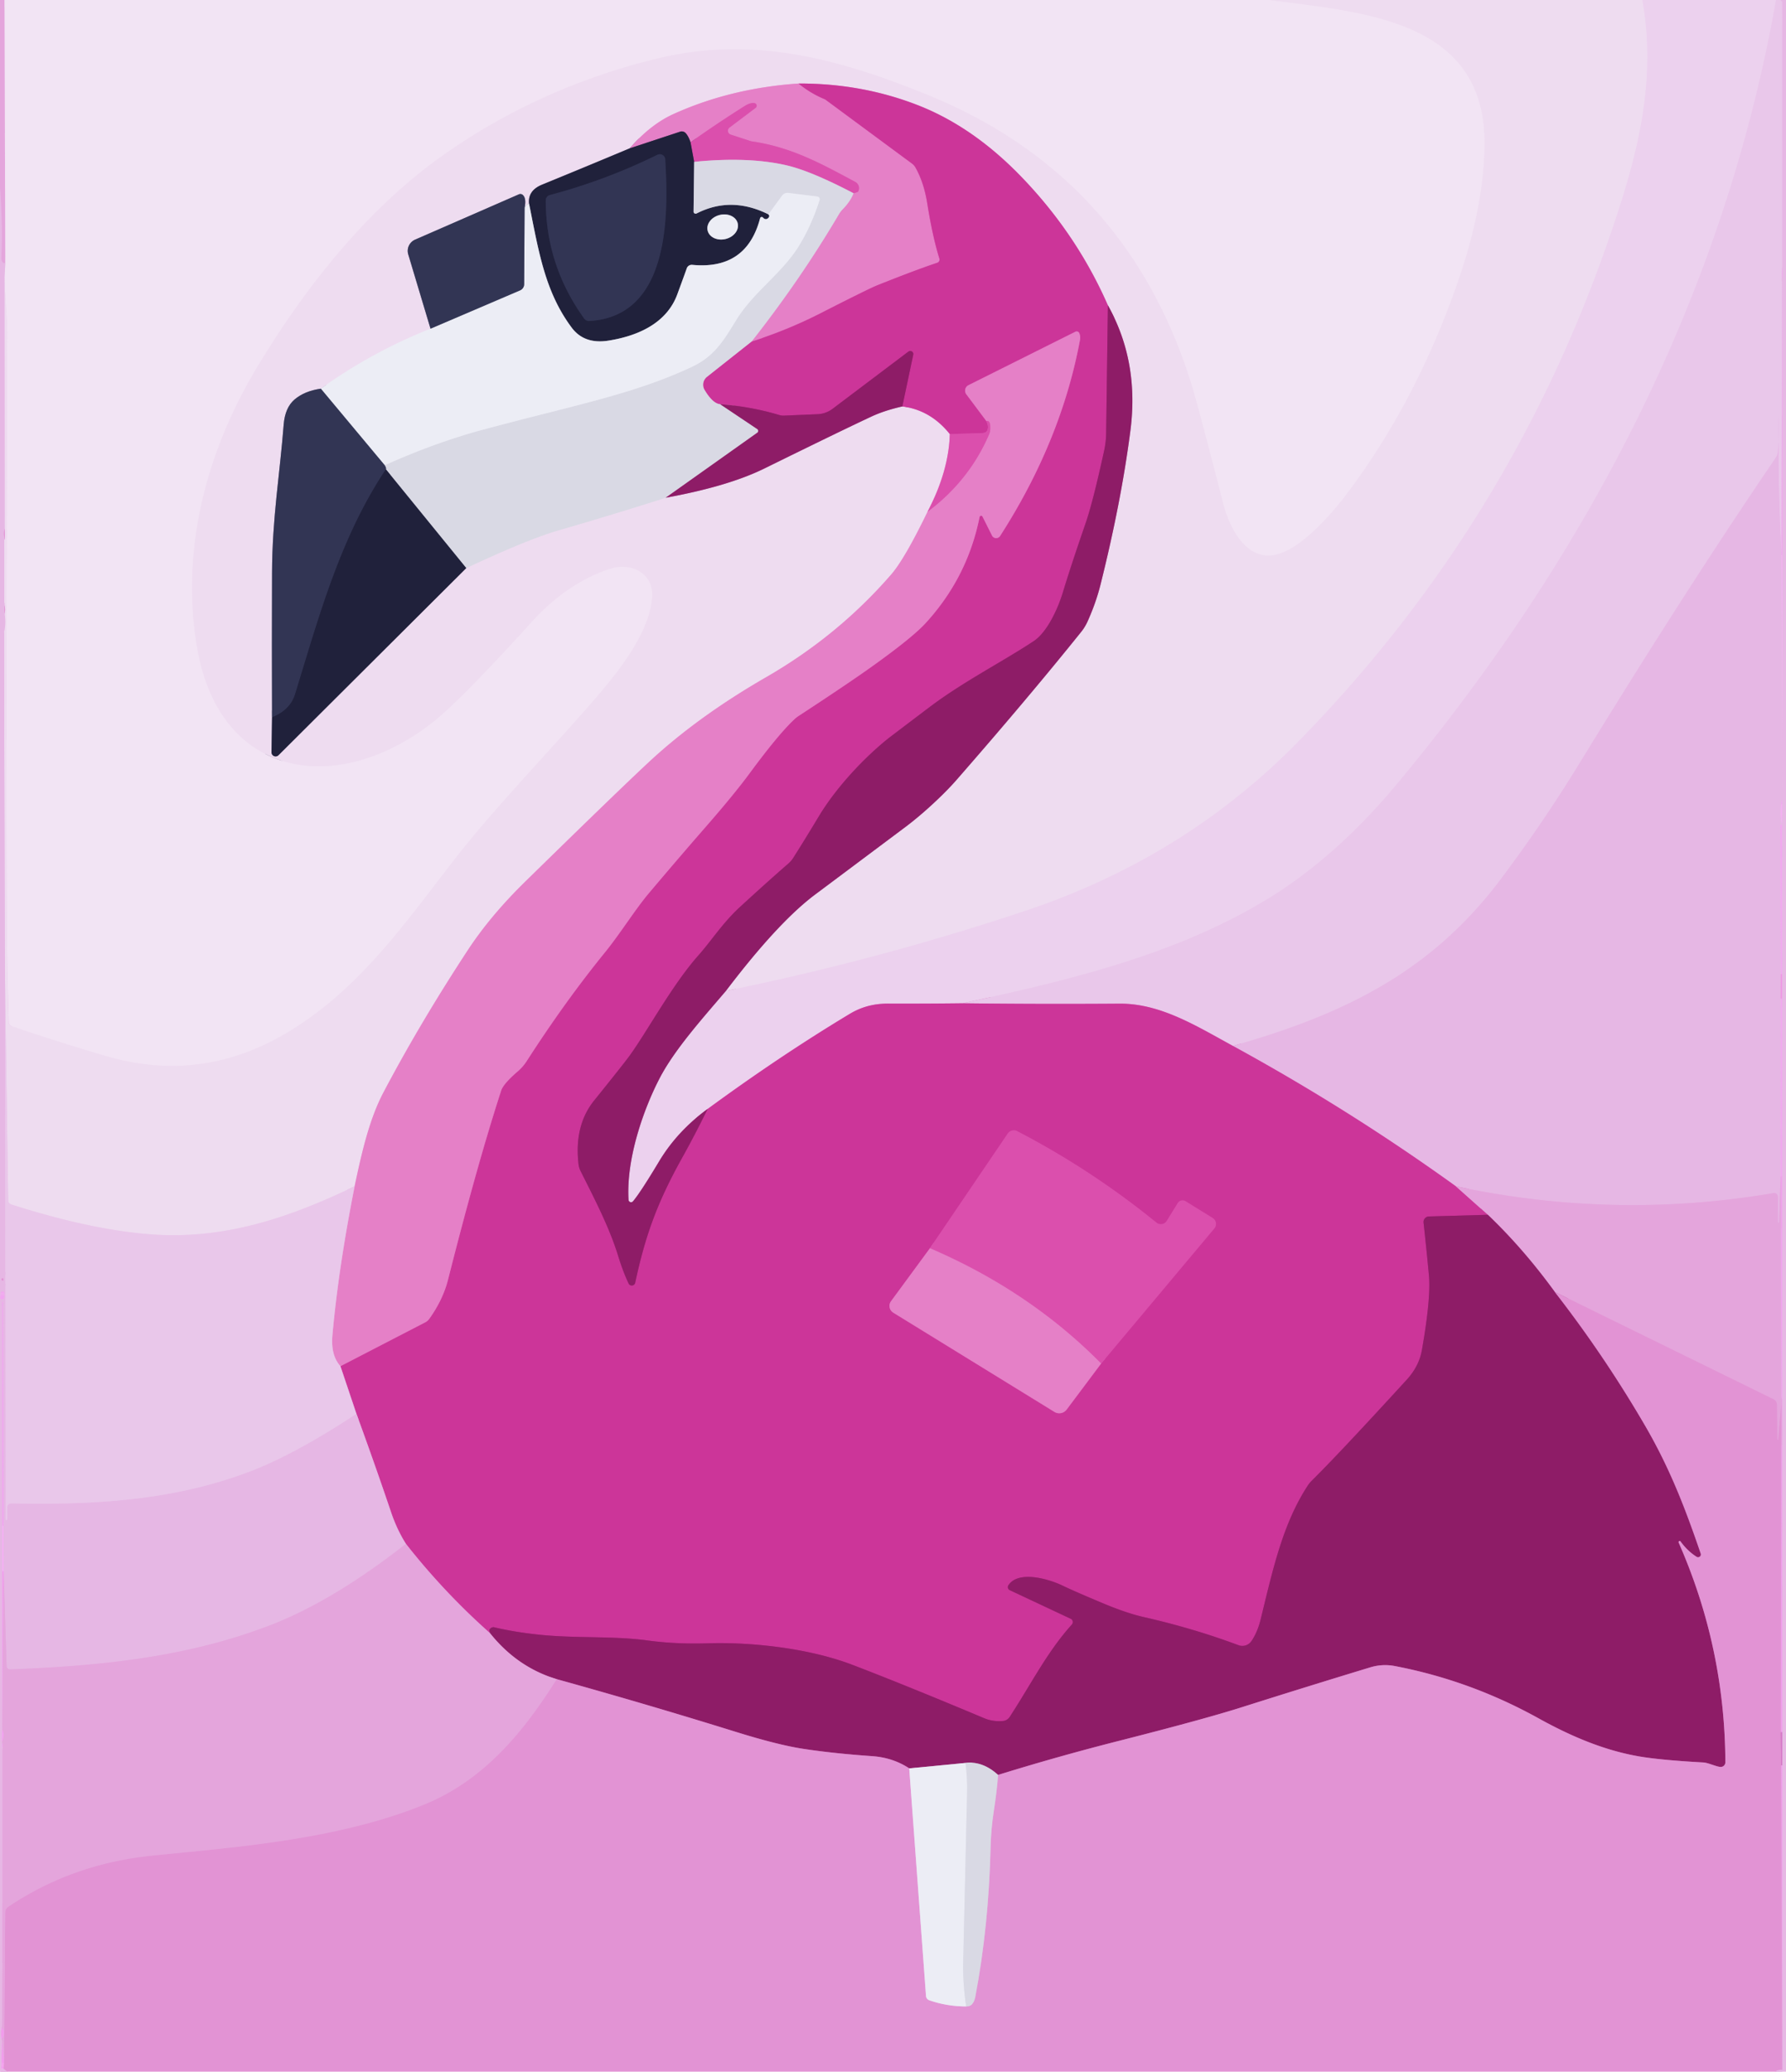 <?xml version="1.0" encoding="UTF-8" standalone="no"?>
<!DOCTYPE svg PUBLIC "-//W3C//DTD SVG 1.1//EN" "http://www.w3.org/Graphics/SVG/1.1/DTD/svg11.dtd">
<svg xmlns="http://www.w3.org/2000/svg" version="1.1" viewBox="0.00 0.00 276.00 320.00">
<g stroke-width="2.00" fill="none" stroke-linecap="butt">
<path stroke="#ebc5e8" vector-effect="non-scaling-stroke" d="
  M 0.70 0.00
  L 0.82 40.69"
/>
<path stroke="#e5aee0" vector-effect="non-scaling-stroke" d="
  M 0.82 40.69
  Q 0.17 40.67 0.21 39.74
  Q 0.41 34.41 0.00 29.12"
/>
<path stroke="#e5aee0" vector-effect="non-scaling-stroke" d="
  M 0.00 20.61
  L 0.00 1.15"
/>
<path stroke="#f0e0f2" vector-effect="non-scaling-stroke" d="
  M 196.24 0.00
  C 210.28 1.93 229.69 2.82 229.42 22.49
  Q 229.29 31.96 225.36 43.35
  Q 219.04 61.67 208.45 75.86
  C 205.78 79.45 200.11 86.10 195.75 85.82
  C 191.83 85.57 189.78 80.69 189.05 77.88
  Q 185.19 62.86 184.20 59.63
  Q 174.21 27.16 143.18 14.59
  C 129.51 9.05 116.24 5.45 101.47 9.07
  Q 83.17 13.56 68.32 24.09
  C 56.79 32.27 47.20 44.30 39.68 56.82
  C 31.86 69.83 27.91 84.96 30.44 99.90
  C 33.94 120.64 52.39 122.99 66.94 111.51
  Q 71.24 108.10 82.11 96.12
  Q 87.69 89.97 94.34 87.83
  C 97.40 86.84 100.96 88.43 100.79 92.09
  C 100.53 97.27 96.15 103.02 92.68 107.10
  C 85.80 115.18 76.62 124.49 69.99 133.07
  C 62.15 143.22 55.59 152.51 45.16 159.03
  Q 31.52 167.57 16.32 163.11
  Q 9.39 161.08 1.85 158.53
  A 0.72 0.71 8.8 0 1 1.36 157.87
  Q 1.07 148.86 1.03 138.25
  Q 0.90 103.09 1.11 51.76
  C 1.12 49.06 0.73 45.78 0.70 42.79"
/>
<path stroke="#ecceec" vector-effect="non-scaling-stroke" d="
  M 0.70 42.79
  L 0.82 40.69"
/>
<path stroke="#edd7ef" vector-effect="non-scaling-stroke" d="
  M 253.81 0.00
  C 256.11 13.07 252.88 24.71 248.44 37.45
  Q 233.14 81.42 200.59 114.60
  Q 183.03 132.51 158.38 140.72
  Q 135.63 148.29 112.18 153.06"
/>
<path stroke="#be7cac" vector-effect="non-scaling-stroke" d="
  M 112.18 153.06
  Q 120.29 142.38 126.09 138.08
  Q 127.42 137.09 139.97 127.70
  C 142.77 125.60 145.97 122.58 147.77 120.52
  Q 158.94 107.74 167.10 97.58
  A 7.68 7.49 -14.2 0 0 168.05 96.03
  Q 169.37 93.10 170.07 90.29
  Q 173.27 77.51 174.69 66.49
  Q 176.06 55.83 171.21 47.17"
/>
<path stroke="#dd89c5" vector-effect="non-scaling-stroke" d="
  M 171.21 47.17
  Q 166.33 36.04 157.63 27.10
  Q 150.35 19.63 142.07 16.34
  Q 133.31 12.87 123.40 12.90"
/>
<path stroke="#eaaedc" vector-effect="non-scaling-stroke" d="
  M 123.40 12.90
  Q 112.92 13.62 104.11 17.60
  Q 100.53 19.21 97.32 22.91"
/>
<path stroke="#877f96" vector-effect="non-scaling-stroke" d="
  M 97.32 22.91
  Q 90.87 25.62 83.78 28.52
  Q 81.55 29.43 81.76 31.46"
/>
<path stroke="#ede5f3" vector-effect="non-scaling-stroke" d="
  M 81.76 31.46
  Q 81.30 31.57 81.07 32.07"
/>
<path stroke="#9089a2" vector-effect="non-scaling-stroke" d="
  M 81.07 32.07
  Q 81.36 30.68 80.82 30.14
  A 0.58 0.56 -33.3 0 0 80.18 30.02
  L 64.16 37.01
  A 1.90 1.89 -20.0 0 0 63.09 39.30
  L 66.53 50.77"
/>
<path stroke="#ede5f3" vector-effect="non-scaling-stroke" d="
  M 66.53 50.77
  Q 57.38 54.43 49.58 60.04"
/>
<path stroke="#9089a2" vector-effect="non-scaling-stroke" d="
  M 49.58 60.04
  Q 47.08 60.39 45.53 61.70
  Q 44.05 62.96 43.84 65.58
  C 43.24 73.28 42.07 79.99 42.04 88.48
  Q 42.00 99.64 42.04 110.80"
/>
<path stroke="#877f96" vector-effect="non-scaling-stroke" d="
  M 42.04 110.80
  L 41.96 116.21
  A 0.63 0.63 0.0 0 0 43.03 116.66
  L 72.05 87.75"
/>
<path stroke="#e4dbea" vector-effect="non-scaling-stroke" d="
  M 72.05 87.75
  Q 81.53 83.30 86.37 81.90
  Q 95.07 79.38 102.88 76.88"
/>
<path stroke="#be7cac" vector-effect="non-scaling-stroke" d="
  M 102.88 76.88
  Q 112.49 75.13 118.09 72.38
  Q 129.86 66.59 134.63 64.36
  Q 136.66 63.41 139.44 62.78"
/>
<path stroke="#dd89c5" vector-effect="non-scaling-stroke" d="
  M 139.44 62.78
  Q 143.80 63.33 146.78 67.05"
/>
<path stroke="#e596cf" vector-effect="non-scaling-stroke" d="
  M 146.78 67.05
  Q 146.62 72.77 143.34 79.05"
/>
<path stroke="#eaaedc" vector-effect="non-scaling-stroke" d="
  M 143.34 79.05
  Q 139.81 86.33 137.73 88.73
  Q 129.52 98.20 118.37 104.62
  Q 107.87 110.67 100.36 117.64
  Q 95.47 122.18 81.20 136.15
  Q 75.80 141.43 72.30 146.76
  Q 64.95 157.96 59.27 168.72
  C 57.00 173.02 55.84 178.36 54.80 183.25"
/>
<path stroke="#ecd2ed" vector-effect="non-scaling-stroke" d="
  M 54.80 183.25
  C 44.76 188.05 34.94 191.42 23.75 190.69
  Q 14.37 190.07 1.69 186.03
  A 0.63 0.61 -82.3 0 1 1.26 185.45
  L 0.78 152.04"
/>
<path stroke="#eacaea" vector-effect="non-scaling-stroke" d="
  M 0.78 152.04
  L 0.66 114.31"
/>
<path stroke="#e8b8e2" vector-effect="non-scaling-stroke" d="
  M 0.66 114.31
  L 0.62 97.68"
/>
<path stroke="#eacaea" vector-effect="non-scaling-stroke" d="
  M 0.62 97.68
  Q 0.94 96.35 0.71 94.79"
/>
<path stroke="#e8b8e2" vector-effect="non-scaling-stroke" d="
  M 0.71 94.79
  Q 0.87 94.12 0.69 93.46"
/>
<path stroke="#eacaea" vector-effect="non-scaling-stroke" d="
  M 0.69 93.46
  Q 0.77 93.22 0.64 93.09"
/>
<path stroke="#e8b8e2" vector-effect="non-scaling-stroke" d="
  M 0.64 93.09
  L 0.63 83.42"
/>
<path stroke="#eacaea" vector-effect="non-scaling-stroke" d="
  M 0.63 83.42
  Q 0.69 83.36 0.76 83.30"
/>
<path stroke="#e8b8e2" vector-effect="non-scaling-stroke" d="
  M 0.76 83.30
  L 0.73 81.70"
/>
<path stroke="#eacaea" vector-effect="non-scaling-stroke" d="
  M 0.73 81.70
  L 0.70 42.79"
/>
<path stroke="#ebccec" vector-effect="non-scaling-stroke" d="
  M 274.46 0.00
  C 266.42 45.47 245.32 85.72 216.00 120.96
  Q 206.61 132.26 196.13 138.71
  C 181.94 147.45 165.17 151.43 148.75 154.97"
/>
<path stroke="#dc83c4" vector-effect="non-scaling-stroke" d="
  M 148.75 154.97
  Q 143.09 155.04 137.34 155.02
  C 135.07 155.01 133.16 155.51 131.35 156.59
  Q 120.61 163.05 109.35 171.30"
/>
<path stroke="#bd77ab" vector-effect="non-scaling-stroke" d="
  M 109.35 171.30
  Q 104.66 174.72 101.85 179.40
  Q 98.96 184.22 97.82 185.56
  A 0.39 0.39 0.0 0 1 97.13 185.33
  C 96.75 179.04 99.42 171.38 101.95 166.52
  C 104.28 162.06 108.61 157.25 112.18 153.06"
/>
<path stroke="#e8bfe7" vector-effect="non-scaling-stroke" d="
  M 275.14 0.00
  Q 275.28 0.14 275.43 0.28"
/>
<path stroke="#eeb8ee" stroke-opacity="0.741" vector-effect="non-scaling-stroke" d="
  M 275.43 0.28
  L 275.42 41.25"
/>
<path stroke="#e8bfe7" vector-effect="non-scaling-stroke" d="
  M 275.42 41.25
  Q 275.39 41.35 275.36 41.46"
/>
<path stroke="#eeb8ee" stroke-opacity="0.741" vector-effect="non-scaling-stroke" d="
  M 275.36 41.46
  L 275.33 43.04"
/>
<path stroke="#e8bfe7" vector-effect="non-scaling-stroke" d="
  M 275.33 43.04
  Q 275.30 43.34 275.39 43.55"
/>
<path stroke="#eeb8ee" stroke-opacity="0.741" vector-effect="non-scaling-stroke" d="
  M 275.39 43.55
  L 275.29 85.73"
/>
<path stroke="#e8bfe7" vector-effect="non-scaling-stroke" d="
  M 275.29 85.73
  Q 274.72 74.96 274.88 64.14
  Q 274.95 66.87 274.76 69.73
  A 1.87 1.80 64.9 0 1 274.44 70.67
  Q 260.59 90.98 243.98 118.09
  Q 238.37 127.23 231.89 135.85
  C 221.11 150.19 207.62 156.70 190.53 161.56"
/>
<path stroke="#db7ec2" vector-effect="non-scaling-stroke" d="
  M 190.53 161.56
  C 184.98 158.54 179.36 154.98 173.00 155.03
  Q 160.93 155.12 148.75 154.97"
/>
<path stroke="#e4a5dc" vector-effect="non-scaling-stroke" d="
  M 274.37 320.00
  Q 274.58 319.70 275.41 319.70"
/>
<path stroke="#ecadea" stroke-opacity="0.741" vector-effect="non-scaling-stroke" d="
  M 275.41 319.70
  L 275.36 127.32"
/>
<path stroke="#ecadea" stroke-opacity="0.741" vector-effect="non-scaling-stroke" d="
  M 275.36 127.32
  L 275.38 123.65
  A 0.03 0.03 0.0 0 0 275.32 123.64
  Q 275.02 125.56 275.36 127.32"
/>
<path stroke="#ecadea" stroke-opacity="0.741" vector-effect="non-scaling-stroke" d="
  M 275.36 127.32
  Q 275.26 127.39 275.16 127.47
  A 0.10 0.10 0.0 0 0 275.13 127.54
  L 275.20 150.46"
/>
<path stroke="#e69cd6" vector-effect="non-scaling-stroke" d="
  M 275.20 150.46
  L 275.19 154.25"
/>
<path stroke="#ecadea" stroke-opacity="0.741" vector-effect="non-scaling-stroke" d="
  M 275.19 154.25
  L 275.17 181.70"
/>
<path stroke="#e5aee0" vector-effect="non-scaling-stroke" d="
  M 275.17 181.70
  L 274.94 188.78
  A 0.11 0.10 46.8 0 1 274.73 188.77
  L 274.73 184.84
  A 0.57 0.56 -4.8 0 0 274.07 184.29
  Q 249.54 188.46 224.98 183.24"
/>
<path stroke="#d976bf" vector-effect="non-scaling-stroke" d="
  M 224.98 183.24
  Q 208.53 171.39 190.53 161.56"
/>
<path stroke="#ecadea" stroke-opacity="0.741" vector-effect="non-scaling-stroke" d="
  M 275.29 85.73
  Q 275.39 104.36 275.38 123.06
  Q 275.38 123.36 275.38 123.19
  Q 275.45 83.37 275.39 43.55"
/>
<path stroke="#ecadea" stroke-opacity="0.741" vector-effect="non-scaling-stroke" d="
  M 275.33 43.04
  Q 275.50 42.25 275.36 41.46"
/>
<path stroke="#ecadea" stroke-opacity="0.741" vector-effect="non-scaling-stroke" d="
  M 275.42 41.25
  L 275.43 0.28"
/>
<path stroke="#d95bb0" vector-effect="non-scaling-stroke" d="
  M 123.40 12.90
  Q 125.26 14.42 127.44 15.32
  A 0.52 0.40 -7.6 0 1 127.58 15.40
  L 140.93 25.26
  A 1.92 1.86 3.9 0 1 141.46 25.85
  Q 142.78 28.16 143.31 31.50
  Q 144.11 36.52 145.17 39.94
  A 0.53 0.52 72.3 0 1 144.84 40.59
  Q 141.53 41.69 135.57 44.07
  Q 134.24 44.60 126.71 48.44
  Q 121.68 51.00 116.14 52.76"
/>
<path stroke="#dfadd6" vector-effect="non-scaling-stroke" d="
  M 116.14 52.76
  Q 123.73 43.12 129.65 33.07
  A 3.90 3.64 84.2 0 1 130.19 32.36
  Q 131.41 31.12 131.90 29.85"
/>
<path stroke="#e068ba" vector-effect="non-scaling-stroke" d="
  M 131.90 29.85
  Q 132.58 29.66 132.61 29.60
  A 1.10 1.09 28.9 0 0 132.17 28.10
  C 126.93 25.29 122.34 22.74 116.20 21.84
  A 2.14 2.00 -28.6 0 1 115.85 21.75
  L 112.92 20.79
  A 0.62 0.62 0.0 0 1 112.74 19.70
  L 116.77 16.66
  A 0.41 0.41 0.0 0 0 116.60 15.93
  Q 115.98 15.82 115.09 16.37
  Q 110.86 19.03 106.71 21.98"
/>
<path stroke="#835181" vector-effect="non-scaling-stroke" d="
  M 106.71 21.98
  Q 106.41 21.07 105.97 20.57
  A 0.83 0.82 59.6 0 0 105.11 20.34
  L 97.32 22.91"
/>
<path stroke="#ad2980" vector-effect="non-scaling-stroke" d="
  M 171.21 47.17
  L 170.94 66.91
  A 13.82 13.37 52.5 0 1 170.63 69.61
  Q 168.90 77.54 167.77 80.81
  Q 165.49 87.41 164.28 91.41
  C 163.42 94.25 161.74 97.71 159.76 99.02
  C 154.98 102.19 148.88 105.27 143.60 109.26
  Q 137.52 113.86 137.16 114.15
  C 133.60 117.02 129.28 121.53 126.50 126.16
  Q 124.36 129.72 122.60 132.49
  A 4.16 3.99 -5.6 0 1 121.82 133.40
  Q 118.86 135.96 114.35 140.10
  C 111.68 142.55 109.95 145.30 107.88 147.63
  C 103.87 152.16 100.06 159.25 97.31 163.05
  Q 96.39 164.32 91.82 169.99
  Q 88.72 173.83 89.40 179.80
  A 3.14 3.08 -61.9 0 0 89.71 180.86
  C 92.03 185.50 94.20 189.64 95.58 194.16
  Q 96.28 196.42 97.14 198.25
  A 0.54 0.54 0.0 0 0 98.16 198.14
  C 99.72 190.85 101.56 185.78 105.34 178.97
  Q 107.40 175.28 109.35 171.30"
/>
<path stroke="#d86dbb" vector-effect="non-scaling-stroke" d="
  M 224.98 183.24
  L 229.92 187.64"
/>
<path stroke="#ad2980" vector-effect="non-scaling-stroke" d="
  M 229.92 187.64
  L 220.81 187.90
  A 0.86 0.85 86.0 0 0 219.99 188.85
  Q 220.49 193.42 220.82 196.99
  Q 221.15 200.48 219.74 208.51
  Q 219.30 211.04 217.38 213.13
  Q 206.97 224.51 202.67 228.76
  A 5.29 4.99 -7.8 0 0 202.08 229.49
  C 198.29 235.33 196.80 241.99 194.83 250.08
  Q 194.34 252.10 193.40 253.48
  A 1.71 1.70 -62.5 0 1 191.38 254.12
  Q 184.42 251.52 176.75 249.78
  Q 174.09 249.18 170.35 247.61
  Q 165.87 245.73 164.16 244.90
  C 162.25 243.98 157.42 242.46 155.83 244.87
  A 0.52 0.51 -60.8 0 0 156.04 245.62
  L 165.46 250.04
  A 0.57 0.56 -56.6 0 1 165.64 250.93
  C 161.85 255.12 159.43 259.99 156.03 265.21
  A 1.40 1.38 13.4 0 1 155.01 265.83
  Q 153.45 265.97 152.11 265.41
  Q 139.89 260.28 131.76 257.17
  C 124.97 254.57 116.09 253.63 109.48 253.83
  Q 104.45 253.99 100.05 253.39
  C 94.81 252.67 89.01 253.09 83.41 252.51
  Q 79.58 252.12 76.33 251.35
  Q 76.00 251.27 75.71 251.58
  Q 75.52 251.78 75.72 252.26"
/>
<path stroke="#d86dbb" vector-effect="non-scaling-stroke" d="
  M 75.72 252.26
  Q 68.67 246.01 62.73 238.47"
/>
<path stroke="#d976bf" vector-effect="non-scaling-stroke" d="
  M 62.73 238.47
  Q 61.34 236.26 60.44 233.60
  Q 57.88 226.03 55.08 218.38"
/>
<path stroke="#db7ec2" vector-effect="non-scaling-stroke" d="
  M 55.08 218.38
  L 52.61 211.03"
/>
<path stroke="#d95bb0" vector-effect="non-scaling-stroke" d="
  M 52.61 211.03
  L 65.72 204.25
  A 1.82 1.69 2.0 0 0 66.34 203.71
  Q 68.44 200.78 69.23 197.69
  Q 73.79 179.69 77.45 168.45
  Q 77.79 167.40 80.03 165.47
  A 7.26 7.24 86.0 0 0 81.40 163.89
  Q 87.29 154.74 93.37 147.25
  C 95.90 144.15 98.08 140.55 100.36 137.86
  Q 105.03 132.33 108.97 127.82
  Q 113.41 122.74 115.80 119.50
  Q 120.24 113.47 122.71 111.15
  A 4.90 4.64 5.3 0 1 123.50 110.53
  Q 131.28 105.44 135.01 102.76
  Q 141.03 98.44 143.02 96.27
  Q 149.51 89.20 151.38 79.85
  A 0.24 0.24 0.0 0 1 151.83 79.79
  L 153.30 82.72
  A 0.72 0.72 0.0 0 0 154.55 82.79
  Q 163.99 68.11 166.89 52.53
  Q 167.00 51.96 166.78 51.45
  A 0.43 0.43 0.0 0 0 166.19 51.24
  L 149.66 59.50
  A 0.94 0.94 0.0 0 0 149.33 60.90
  L 152.43 65.04"
/>
<path stroke="#d442a3" vector-effect="non-scaling-stroke" d="
  M 152.43 65.04
  Q 152.78 65.74 152.64 66.32
  A 0.75 0.74 5.6 0 1 151.94 66.89
  L 146.78 67.05"
/>
<path stroke="#ad2980" vector-effect="non-scaling-stroke" d="
  M 139.44 62.78
  L 141.13 54.78
  A 0.48 0.47 -12.6 0 0 140.38 54.31
  L 128.66 63.15
  A 4.14 4.10 25.0 0 1 126.33 63.98
  L 121.11 64.20
  A 2.18 2.08 -36.1 0 1 120.43 64.11
  Q 116.07 62.80 111.30 62.44"
/>
<path stroke="#d387bf" vector-effect="non-scaling-stroke" d="
  M 111.30 62.44
  Q 110.15 62.35 108.88 60.23
  A 1.56 1.56 0.0 0 1 109.25 58.21
  L 116.14 52.76"
/>
<path stroke="#d95bb0" vector-effect="non-scaling-stroke" d="
  M 143.71 192.81
  L 137.69 201.00
  A 1.22 1.22 0.0 0 0 138.03 202.75
  L 162.95 218.09
  A 1.43 1.42 -55.9 0 0 164.84 217.72
  L 170.16 210.62"
/>
<path stroke="#d442a3" vector-effect="non-scaling-stroke" d="
  M 170.16 210.62
  L 187.66 189.74
  A 1.07 1.07 0.0 0 0 187.40 188.14
  L 183.21 185.55
  A 0.88 0.88 0.0 0 0 182.00 185.84
  L 180.32 188.57
  A 1.10 1.09 35.2 0 1 178.70 188.85
  Q 168.69 180.70 157.20 174.73
  A 1.14 1.14 0.0 0 0 155.73 175.10
  L 143.71 192.81"
/>
<path stroke="#e068ba" vector-effect="non-scaling-stroke" d="
  M 170.16 210.62
  Q 159.10 199.42 143.71 192.81"
/>
<path stroke="#da94c9" vector-effect="non-scaling-stroke" d="
  M 131.90 29.85
  Q 125.42 26.46 121.68 25.57
  Q 115.74 24.16 107.27 25.00"
/>
<path stroke="#7e3874" vector-effect="non-scaling-stroke" d="
  M 107.27 25.00
  L 106.71 21.98"
/>
<path stroke="#7d7d90" vector-effect="non-scaling-stroke" d="
  M 107.27 25.00
  L 107.18 32.70
  A 0.32 0.32 0.0 0 0 107.64 32.98
  Q 112.97 30.24 118.75 33.11"
/>
<path stroke="#868798" vector-effect="non-scaling-stroke" d="
  M 118.75 33.11
  Q 119.03 33.41 118.67 33.72
  A 0.48 0.47 40.0 0 1 118.09 33.77
  Q 118.01 33.72 117.92 33.62
  A 0.26 0.26 0.0 0 0 117.46 33.72
  Q 115.36 41.71 106.99 40.91
  A 0.82 0.81 12.5 0 0 106.13 41.45
  Q 105.89 42.14 104.67 45.46
  C 103.01 49.97 98.51 51.91 94.00 52.62
  Q 90.28 53.20 88.34 50.60
  C 84.22 45.07 83.25 38.89 81.76 31.46"
/>
<path stroke="#292b48" vector-effect="non-scaling-stroke" d="
  M 91.05 49.58
  C 103.40 48.91 103.35 33.52 102.80 24.62
  A 0.84 0.84 0.0 0 0 101.59 23.91
  Q 93.61 27.84 84.97 30.13
  A 0.84 0.84 0.0 0 0 84.34 30.94
  Q 84.34 40.96 90.28 49.21
  A 0.92 0.91 70.3 0 0 91.05 49.58"
/>
<path stroke="#868798" vector-effect="non-scaling-stroke" d="
  M 114.002 34.494
  A 2.39 1.91 -13.7 0 0 111.228 33.204
  A 2.39 1.91 -13.7 0 0 109.358 35.626
  A 2.39 1.91 -13.7 0 0 112.132 36.916
  A 2.39 1.91 -13.7 0 0 114.002 34.494"
/>
<path stroke="#b47ba6" vector-effect="non-scaling-stroke" d="
  M 111.30 62.44
  L 117.02 66.27
  A 0.35 0.34 44.2 0 1 117.03 66.84
  L 102.88 76.88"
/>
<path stroke="#7d7d90" vector-effect="non-scaling-stroke" d="
  M 72.05 87.75
  L 59.63 72.50"
/>
<path stroke="#86879c" vector-effect="non-scaling-stroke" d="
  M 59.63 72.50
  Q 59.76 72.35 59.45 71.86"
/>
<path stroke="#e3e3ed" vector-effect="non-scaling-stroke" d="
  M 59.45 71.86
  Q 67.27 68.35 74.59 66.38
  C 88.76 62.56 97.80 60.94 106.93 56.66
  C 110.36 55.05 111.77 52.70 113.77 49.44
  C 116.45 45.07 120.80 42.29 123.48 37.95
  Q 125.39 34.84 126.65 30.91
  A 0.42 0.42 0.0 0 0 126.30 30.36
  L 121.83 29.80
  A 1.05 1.04 21.6 0 0 120.87 30.21
  L 118.75 33.11"
/>
<path stroke="#e4a5dc" vector-effect="non-scaling-stroke" d="
  M 0.73 81.70
  Q 0.49 82.43 0.76 83.30"
/>
<path stroke="#e4a5dc" vector-effect="non-scaling-stroke" d="
  M 0.63 83.42
  L 0.64 93.09"
/>
<path stroke="#e4a5dc" vector-effect="non-scaling-stroke" d="
  M 0.69 93.46
  L 0.71 94.79"
/>
<path stroke="#e4a5dc" vector-effect="non-scaling-stroke" d="
  M 0.62 97.68
  L 0.66 114.31"
/>
<path stroke="#e8bfe7" vector-effect="non-scaling-stroke" d="
  M 0.78 152.04
  L 0.86 234.68
  A 0.13 0.12 -2.2 0 0 1.00 234.80
  A 0.15 0.15 0.0 0 0 1.13 234.65
  L 1.12 232.85
  A 0.62 0.62 0.0 0 1 1.75 232.22
  C 14.30 232.47 26.52 231.84 38.36 227.39
  Q 45.39 224.76 55.08 218.38"
/>
<path stroke="#e5aee0" vector-effect="non-scaling-stroke" d="
  M 62.73 238.47
  Q 51.47 247.30 41.76 251.04
  C 28.83 256.02 15.30 257.35 1.54 257.86
  A 0.50 0.50 0.0 0 1 1.02 257.38
  L 0.56 242.71"
/>
<path stroke="#ecadea" stroke-opacity="0.741" vector-effect="non-scaling-stroke" d="
  M 0.56 242.71
  L 0.46 201.08
  A 0.02 0.02 0.0 0 0 0.43 201.06
  Q 0.42 201.07 0.41 201.08
  A 0.17 0.15 -22.5 0 0 0.35 201.20
  L 0.35 267.05"
/>
<path stroke="#e5aee0" vector-effect="non-scaling-stroke" d="
  M 0.35 267.05
  Q 0.33 267.12 0.32 267.19"
/>
<path stroke="#ecadea" stroke-opacity="0.741" vector-effect="non-scaling-stroke" d="
  M 0.32 267.19
  L 0.31 269.06"
/>
<path stroke="#e5aee0" vector-effect="non-scaling-stroke" d="
  M 0.31 269.06
  Q 0.33 269.13 0.34 269.21"
/>
<path stroke="#ecadea" stroke-opacity="0.741" vector-effect="non-scaling-stroke" d="
  M 0.34 269.21
  Q 0.30 269.65 0.43 270.04"
/>
<path stroke="#e5aee0" vector-effect="non-scaling-stroke" d="
  M 0.43 270.04
  Q 0.41 270.12 0.38 270.20"
/>
<path stroke="#ecadea" stroke-opacity="0.741" vector-effect="non-scaling-stroke" d="
  M 0.38 270.20
  L 0.38 303.00"
/>
<path stroke="#e5aee0" vector-effect="non-scaling-stroke" d="
  M 0.38 303.00
  Q 0.39 303.11 0.40 303.21"
/>
<path stroke="#ecadea" stroke-opacity="0.741" vector-effect="non-scaling-stroke" d="
  M 0.40 303.21
  L 0.32 313.09"
/>
<path stroke="#e5aee0" vector-effect="non-scaling-stroke" d="
  M 0.32 313.09
  Q 0.29 313.14 0.27 313.19"
/>
<path stroke="#ecadea" stroke-opacity="0.741" vector-effect="non-scaling-stroke" d="
  M 0.27 313.19
  Q 0.08 314.10 0.28 315.01"
/>
<path stroke="#e5aee0" vector-effect="non-scaling-stroke" d="
  M 0.28 315.01
  Q 0.30 315.09 0.33 315.18"
/>
<path stroke="#ecadea" stroke-opacity="0.741" vector-effect="non-scaling-stroke" d="
  M 0.33 315.18
  L 0.22 319.53
  A 0.07 0.07 0.0 0 0 0.28 319.60
  Q 0.40 319.61 0.55 319.50"
/>
<path stroke="#e4a5dc" vector-effect="non-scaling-stroke" d="
  M 0.55 319.50
  L 1.12 320.00"
/>
<path stroke="#e4a5dc" vector-effect="non-scaling-stroke" d="
  M 0.43 197.82
  Q 0.58 197.82 0.51 197.52
  Q 0.48 197.40 0.37 197.43
  A 0.20 0.20 0.0 0 0 0.43 197.82"
/>
<path stroke="#ecadea" stroke-opacity="0.741" vector-effect="non-scaling-stroke" d="
  M 0.12 199.72
  Q -0.01 200.40 0.05 200.52
  A 0.33 0.33 0.0 0 0 0.66 200.42
  Q 0.75 199.92 0.64 199.66
  A 0.28 0.27 -51.4 0 0 0.12 199.72"
/>
<path stroke="#8f91a5" vector-effect="non-scaling-stroke" d="
  M 59.45 71.86
  L 49.58 60.04"
/>
<path stroke="#8f91a5" vector-effect="non-scaling-stroke" d="
  M 66.53 50.77
  L 80.37 44.85
  A 1.05 1.04 78.5 0 0 81.00 43.89
  L 81.07 32.07"
/>
<path stroke="#e7a4d9" vector-effect="non-scaling-stroke" d="
  M 52.61 211.03
  Q 51.10 209.35 51.37 206.27
  Q 52.29 195.94 54.80 183.25"
/>
<path stroke="#e068ba" vector-effect="non-scaling-stroke" d="
  M 143.34 79.05
  Q 149.74 74.27 152.83 67.14
  A 2.26 2.25 -32.3 0 0 153.03 66.26
  Q 153.09 64.86 152.43 65.04"
/>
<path stroke="#292b48" vector-effect="non-scaling-stroke" d="
  M 59.63 72.50
  C 52.55 83.13 49.34 95.12 45.60 107.24
  Q 44.84 109.68 42.04 110.80"
/>
<path stroke="#e995df" stroke-opacity="0.741" vector-effect="non-scaling-stroke" d="
  M 275.41 319.70
  L 275.24 272.69"
/>
<path stroke="#b04496" stroke-opacity="0.741" vector-effect="non-scaling-stroke" d="
  M 275.24 272.69
  L 275.20 267.56"
/>
<path stroke="#e995df" stroke-opacity="0.741" vector-effect="non-scaling-stroke" d="
  M 275.20 267.56
  L 275.27 216.95"
/>
<path stroke="#eaa1e5" stroke-opacity="0.741" vector-effect="non-scaling-stroke" d="
  M 275.27 216.95
  L 275.17 181.70"
/>
<path stroke="#eb88d7" stroke-opacity="0.741" vector-effect="non-scaling-stroke" d="
  M 275.19 154.25
  L 275.20 150.46"
/>
<path stroke="#e39cd8" vector-effect="non-scaling-stroke" d="
  M 275.27 216.95
  L 274.80 222.42
  A 0.03 0.03 0.0 0 1 274.75 222.43
  Q 274.74 222.40 274.71 222.37
  A 0.33 0.10 -86.2 0 1 274.65 222.11
  L 274.59 216.96
  A 0.93 0.93 0.0 0 0 274.07 216.14
  L 240.27 199.56"
/>
<path stroke="#b961a2" vector-effect="non-scaling-stroke" d="
  M 240.27 199.56
  Q 235.44 192.91 229.92 187.64"
/>
<path stroke="#b8589e" vector-effect="non-scaling-stroke" d="
  M 240.27 199.56
  Q 247.94 209.42 254.20 220.17
  C 258.02 226.72 260.42 232.93 262.82 239.97
  A 0.43 0.43 0.0 0 1 262.18 240.47
  Q 260.74 239.55 259.70 238.09
  A 0.15 0.15 0.0 0 0 259.50 238.05
  L 259.49 238.05
  A 0.19 0.18 63.6 0 0 259.42 238.29
  Q 266.55 254.48 266.63 272.21
  A 0.72 0.72 0.0 0 1 266.03 272.92
  C 265.47 273.01 264.06 272.29 263.25 272.24
  Q 256.57 271.87 253.23 271.29
  C 248.26 270.42 243.31 268.49 237.78 265.43
  Q 227.21 259.57 215.52 257.34
  A 7.88 7.80 -47.8 0 0 211.78 257.54
  Q 201.83 260.56 191.86 263.72
  Q 186.05 265.56 173.04 268.87
  Q 163.61 271.26 154.24 274.16"
/>
<path stroke="#b47ba6" vector-effect="non-scaling-stroke" d="
  M 154.24 274.16
  Q 151.85 271.99 149.21 272.31"
/>
<path stroke="#bd85ae" vector-effect="non-scaling-stroke" d="
  M 149.21 272.31
  L 140.51 273.15"
/>
<path stroke="#b8589e" vector-effect="non-scaling-stroke" d="
  M 140.51 273.15
  Q 137.98 271.48 134.75 271.26
  Q 128.74 270.84 124.12 270.13
  Q 120.24 269.54 113.77 267.53
  Q 99.98 263.24 86.03 259.37"
/>
<path stroke="#b961a2" vector-effect="non-scaling-stroke" d="
  M 86.03 259.37
  Q 79.92 257.52 75.72 252.26"
/>
<path stroke="#b8589e" vector-effect="non-scaling-stroke" d="
  M 275.20 267.56
  L 275.24 272.69"
/>
<path stroke="#e995df" stroke-opacity="0.741" vector-effect="non-scaling-stroke" d="
  M 0.55 319.50
  L 0.63 318.28"
/>
<path stroke="#e39cd8" vector-effect="non-scaling-stroke" d="
  M 0.63 318.28
  L 0.80 295.37
  A 1.02 1.00 74.0 0 1 1.24 294.55
  Q 11.12 287.91 23.40 286.64
  C 35.22 285.41 51.99 284.32 65.69 278.68
  C 74.74 274.95 80.81 267.67 86.03 259.37"
/>
<path stroke="#e7c0e5" vector-effect="non-scaling-stroke" d="
  M 140.51 273.15
  L 143.10 308.30
  A 0.75 0.75 0.0 0 0 143.61 308.97
  Q 146.33 309.92 149.31 309.92"
/>
<path stroke="#deb6dc" vector-effect="non-scaling-stroke" d="
  M 149.31 309.92
  Q 150.43 309.94 150.72 308.43
  Q 152.80 297.47 153.08 285.28
  Q 153.14 282.61 153.58 279.72
  Q 154.04 276.77 154.24 274.16"
/>
<path stroke="#eaa1e5" stroke-opacity="0.741" vector-effect="non-scaling-stroke" d="
  M 0.56 242.71
  L 0.35 267.05"
/>
<path stroke="#eaa1e5" stroke-opacity="0.741" vector-effect="non-scaling-stroke" d="
  M 0.63 318.28
  L 0.33 315.18"
/>
<path stroke="#eaa1e5" stroke-opacity="0.741" vector-effect="non-scaling-stroke" d="
  M 0.28 315.01
  Q 0.97 313.90 0.27 313.19"
/>
<path stroke="#eaa1e5" stroke-opacity="0.741" vector-effect="non-scaling-stroke" d="
  M 0.32 313.09
  L 0.40 303.21"
/>
<path stroke="#eaa1e5" stroke-opacity="0.741" vector-effect="non-scaling-stroke" d="
  M 0.38 303.00
  L 0.38 270.20"
/>
<path stroke="#eaa1e5" stroke-opacity="0.741" vector-effect="non-scaling-stroke" d="
  M 0.43 270.04
  Q 0.47 269.60 0.34 269.21"
/>
<path stroke="#eaa1e5" stroke-opacity="0.741" vector-effect="non-scaling-stroke" d="
  M 0.31 269.06
  Q 0.82 267.80 0.32 267.19"
/>
<path stroke="#e3e3ed" vector-effect="non-scaling-stroke" d="
  M 149.21 272.31
  Q 149.51 274.71 149.45 277.00
  Q 149.14 289.95 148.85 302.90
  Q 148.77 306.41 149.31 309.92"
/>
</g>
<path fill="#e4a5dc" d="
  M 0.70 0.00
  L 0.82 40.69
  Q 0.17 40.67 0.21 39.74
  Q 0.41 34.41 0.00 29.12
  L 0.00 20.61
  L 0.00 1.15
  L 0.00 0.00
  L 0.70 0.00
  Z"
/>
<path fill="#f2e4f4" d="
  M 196.24 0.00
  C 210.28 1.93 229.69 2.82 229.42 22.49
  Q 229.29 31.96 225.36 43.35
  Q 219.04 61.67 208.45 75.86
  C 205.78 79.45 200.11 86.10 195.75 85.82
  C 191.83 85.57 189.78 80.69 189.05 77.88
  Q 185.19 62.86 184.20 59.63
  Q 174.21 27.16 143.18 14.59
  C 129.51 9.05 116.24 5.45 101.47 9.07
  Q 83.17 13.56 68.32 24.09
  C 56.79 32.27 47.20 44.30 39.68 56.82
  C 31.86 69.83 27.91 84.96 30.44 99.90
  C 33.94 120.64 52.39 122.99 66.94 111.51
  Q 71.24 108.10 82.11 96.12
  Q 87.69 89.97 94.34 87.83
  C 97.40 86.84 100.96 88.43 100.79 92.09
  C 100.53 97.27 96.15 103.02 92.68 107.10
  C 85.80 115.18 76.62 124.49 69.99 133.07
  C 62.15 143.22 55.59 152.51 45.16 159.03
  Q 31.52 167.57 16.32 163.11
  Q 9.39 161.08 1.85 158.53
  A 0.72 0.71 8.8 0 1 1.36 157.87
  Q 1.07 148.86 1.03 138.25
  Q 0.90 103.09 1.11 51.76
  C 1.12 49.06 0.73 45.78 0.70 42.79
  L 0.82 40.69
  L 0.70 0.00
  L 196.24 0.00
  Z"
/>
<path fill="#eedcf0" d="
  M 253.81 0.00
  C 256.11 13.07 252.88 24.71 248.44 37.45
  Q 233.14 81.42 200.59 114.60
  Q 183.03 132.51 158.38 140.72
  Q 135.63 148.29 112.18 153.06
  Q 120.29 142.38 126.09 138.08
  Q 127.42 137.09 139.97 127.70
  C 142.77 125.60 145.97 122.58 147.77 120.52
  Q 158.94 107.74 167.10 97.58
  A 7.68 7.49 -14.2 0 0 168.05 96.03
  Q 169.37 93.10 170.07 90.29
  Q 173.27 77.51 174.69 66.49
  Q 176.06 55.83 171.21 47.17
  Q 166.33 36.04 157.63 27.10
  Q 150.35 19.63 142.07 16.34
  Q 133.31 12.87 123.40 12.90
  Q 112.92 13.62 104.11 17.60
  Q 100.53 19.21 97.32 22.91
  Q 90.87 25.62 83.78 28.52
  Q 81.55 29.43 81.76 31.46
  Q 81.30 31.57 81.07 32.07
  Q 81.36 30.68 80.82 30.14
  A 0.58 0.56 -33.3 0 0 80.18 30.02
  L 64.16 37.01
  A 1.90 1.89 -20.0 0 0 63.09 39.30
  L 66.53 50.77
  Q 57.38 54.43 49.58 60.04
  Q 47.08 60.39 45.53 61.70
  Q 44.05 62.96 43.84 65.58
  C 43.24 73.28 42.07 79.99 42.04 88.48
  Q 42.00 99.64 42.04 110.80
  L 41.96 116.21
  A 0.63 0.63 0.0 0 0 43.03 116.66
  L 72.05 87.75
  Q 81.53 83.30 86.37 81.90
  Q 95.07 79.38 102.88 76.88
  Q 112.49 75.13 118.09 72.38
  Q 129.86 66.59 134.63 64.36
  Q 136.66 63.41 139.44 62.78
  Q 143.80 63.33 146.78 67.05
  Q 146.62 72.77 143.34 79.05
  Q 139.81 86.33 137.73 88.73
  Q 129.52 98.20 118.37 104.62
  Q 107.87 110.67 100.36 117.64
  Q 95.47 122.18 81.20 136.15
  Q 75.80 141.43 72.30 146.76
  Q 64.95 157.96 59.27 168.72
  C 57.00 173.02 55.84 178.36 54.80 183.25
  C 44.76 188.05 34.94 191.42 23.75 190.69
  Q 14.37 190.07 1.69 186.03
  A 0.63 0.61 -82.3 0 1 1.26 185.45
  L 0.78 152.04
  L 0.66 114.31
  L 0.62 97.68
  Q 0.94 96.35 0.71 94.79
  Q 0.87 94.12 0.69 93.46
  Q 0.77 93.22 0.64 93.09
  L 0.63 83.42
  Q 0.69 83.36 0.76 83.30
  L 0.73 81.70
  L 0.70 42.79
  C 0.73 45.78 1.12 49.06 1.11 51.76
  Q 0.90 103.09 1.03 138.25
  Q 1.07 148.86 1.36 157.87
  A 0.72 0.71 8.8 0 0 1.85 158.53
  Q 9.39 161.08 16.32 163.11
  Q 31.52 167.57 45.16 159.03
  C 55.59 152.51 62.15 143.22 69.99 133.07
  C 76.62 124.49 85.80 115.18 92.68 107.10
  C 96.15 103.02 100.53 97.27 100.79 92.09
  C 100.96 88.43 97.40 86.84 94.34 87.83
  Q 87.69 89.97 82.11 96.12
  Q 71.24 108.10 66.94 111.51
  C 52.39 122.99 33.94 120.64 30.44 99.90
  C 27.91 84.96 31.86 69.83 39.68 56.82
  C 47.20 44.30 56.79 32.27 68.32 24.09
  Q 83.17 13.56 101.47 9.07
  C 116.24 5.45 129.51 9.05 143.18 14.59
  Q 174.21 27.16 184.20 59.63
  Q 185.19 62.86 189.05 77.88
  C 189.78 80.69 191.83 85.57 195.75 85.82
  C 200.11 86.10 205.78 79.45 208.45 75.86
  Q 219.04 61.67 225.36 43.35
  Q 229.29 31.96 229.42 22.49
  C 229.69 2.82 210.28 1.93 196.24 0.00
  L 253.81 0.00
  Z"
/>
<path fill="#ecd1ee" d="
  M 274.46 0.00
  C 266.42 45.47 245.32 85.72 216.00 120.96
  Q 206.61 132.26 196.13 138.71
  C 181.94 147.45 165.17 151.43 148.75 154.97
  Q 143.09 155.04 137.34 155.02
  C 135.07 155.01 133.16 155.51 131.35 156.59
  Q 120.61 163.05 109.35 171.30
  Q 104.66 174.72 101.85 179.40
  Q 98.96 184.22 97.82 185.56
  A 0.39 0.39 0.0 0 1 97.13 185.33
  C 96.75 179.04 99.42 171.38 101.95 166.52
  C 104.28 162.06 108.61 157.25 112.18 153.06
  Q 135.63 148.29 158.38 140.72
  Q 183.03 132.51 200.59 114.60
  Q 233.14 81.42 248.44 37.45
  C 252.88 24.71 256.11 13.07 253.81 0.00
  L 274.46 0.00
  Z"
/>
<path fill="#e9c7ea" d="
  M 275.14 0.00
  Q 275.28 0.14 275.43 0.28
  L 275.42 41.25
  Q 275.39 41.35 275.36 41.46
  L 275.33 43.04
  Q 275.30 43.34 275.39 43.55
  L 275.29 85.73
  Q 274.72 74.96 274.88 64.14
  Q 274.95 66.87 274.76 69.73
  A 1.87 1.80 64.9 0 1 274.44 70.67
  Q 260.59 90.98 243.98 118.09
  Q 238.37 127.23 231.89 135.85
  C 221.11 150.19 207.62 156.70 190.53 161.56
  C 184.98 158.54 179.36 154.98 173.00 155.03
  Q 160.93 155.12 148.75 154.97
  C 165.17 151.43 181.94 147.45 196.13 138.71
  Q 206.61 132.26 216.00 120.96
  C 245.32 85.72 266.42 45.47 274.46 0.00
  L 275.14 0.00
  Z"
/>
<path fill="#e6b7e4" d="
  M 276.00 0.00
  L 276.00 320.00
  L 274.37 320.00
  Q 274.58 319.70 275.41 319.70
  L 275.36 127.32
  L 275.38 123.65
  A 0.03 0.03 0.0 0 0 275.32 123.64
  Q 275.02 125.56 275.36 127.32
  Q 275.26 127.39 275.16 127.47
  A 0.10 0.10 0.0 0 0 275.13 127.54
  L 275.20 150.46
  L 275.19 154.25
  L 275.17 181.70
  L 274.94 188.78
  A 0.11 0.10 46.8 0 1 274.73 188.77
  L 274.73 184.84
  A 0.57 0.56 -4.8 0 0 274.07 184.29
  Q 249.54 188.46 224.98 183.24
  Q 208.53 171.39 190.53 161.56
  C 207.62 156.70 221.11 150.19 231.89 135.85
  Q 238.37 127.23 243.98 118.09
  Q 260.59 90.98 274.44 70.67
  A 1.87 1.80 64.9 0 0 274.76 69.73
  Q 274.95 66.87 274.88 64.14
  Q 274.72 74.96 275.29 85.73
  Q 275.39 104.36 275.38 123.06
  Q 275.38 123.36 275.38 123.19
  Q 275.45 83.37 275.39 43.55
  Q 275.30 43.34 275.33 43.04
  Q 275.50 42.25 275.36 41.46
  Q 275.39 41.35 275.42 41.25
  L 275.43 0.28
  Q 275.28 0.14 275.14 0.00
  L 276.00 0.00
  Z"
/>
<path fill="#f899f7" fill-opacity="0.478" d="
  M 275.42 41.25
  L 275.43 0.28
  L 275.42 41.25
  Z"
/>
<path fill="#e6b7e4" d="
  M 0.00 20.61
  L 0.00 1.15
  L 0.00 20.61
  Z"
/>
<path fill="#e580c7" d="
  M 123.40 12.90
  Q 125.26 14.42 127.44 15.32
  A 0.52 0.40 -7.6 0 1 127.58 15.40
  L 140.93 25.26
  A 1.92 1.86 3.9 0 1 141.46 25.85
  Q 142.78 28.16 143.31 31.50
  Q 144.11 36.52 145.17 39.94
  A 0.53 0.52 72.3 0 1 144.84 40.59
  Q 141.53 41.69 135.57 44.07
  Q 134.24 44.60 126.71 48.44
  Q 121.68 51.00 116.14 52.76
  Q 123.73 43.12 129.65 33.07
  A 3.90 3.64 84.2 0 1 130.19 32.36
  Q 131.41 31.12 131.90 29.85
  Q 132.58 29.66 132.61 29.60
  A 1.10 1.09 28.9 0 0 132.17 28.10
  C 126.93 25.29 122.34 22.74 116.20 21.84
  A 2.14 2.00 -28.6 0 1 115.85 21.75
  L 112.92 20.79
  A 0.62 0.62 0.0 0 1 112.74 19.70
  L 116.77 16.66
  A 0.41 0.41 0.0 0 0 116.60 15.93
  Q 115.98 15.82 115.09 16.37
  Q 110.86 19.03 106.71 21.98
  Q 106.41 21.07 105.97 20.57
  A 0.83 0.82 59.6 0 0 105.11 20.34
  L 97.32 22.91
  Q 100.53 19.21 104.11 17.60
  Q 112.92 13.62 123.40 12.90
  Z"
/>
<path fill="#cc3599" d="
  M 171.21 47.17
  L 170.94 66.91
  A 13.82 13.37 52.5 0 1 170.63 69.61
  Q 168.90 77.54 167.77 80.81
  Q 165.49 87.41 164.28 91.41
  C 163.42 94.25 161.74 97.71 159.76 99.02
  C 154.98 102.19 148.88 105.27 143.60 109.26
  Q 137.52 113.86 137.16 114.15
  C 133.60 117.02 129.28 121.53 126.50 126.16
  Q 124.36 129.72 122.60 132.49
  A 4.16 3.99 -5.6 0 1 121.82 133.40
  Q 118.86 135.96 114.35 140.10
  C 111.68 142.55 109.95 145.30 107.88 147.63
  C 103.87 152.16 100.06 159.25 97.31 163.05
  Q 96.39 164.32 91.82 169.99
  Q 88.72 173.83 89.40 179.80
  A 3.14 3.08 -61.9 0 0 89.71 180.86
  C 92.03 185.50 94.20 189.64 95.58 194.16
  Q 96.28 196.42 97.14 198.25
  A 0.54 0.54 0.0 0 0 98.16 198.14
  C 99.72 190.85 101.56 185.78 105.34 178.97
  Q 107.40 175.28 109.35 171.30
  Q 120.61 163.05 131.35 156.59
  C 133.16 155.51 135.07 155.01 137.34 155.02
  Q 143.09 155.04 148.75 154.97
  Q 160.93 155.12 173.00 155.03
  C 179.36 154.98 184.98 158.54 190.53 161.56
  Q 208.53 171.39 224.98 183.24
  L 229.92 187.64
  L 220.81 187.90
  A 0.86 0.85 86.0 0 0 219.99 188.85
  Q 220.49 193.42 220.82 196.99
  Q 221.15 200.48 219.74 208.51
  Q 219.30 211.04 217.38 213.13
  Q 206.97 224.51 202.67 228.76
  A 5.29 4.99 -7.8 0 0 202.08 229.49
  C 198.29 235.33 196.80 241.99 194.83 250.08
  Q 194.34 252.10 193.40 253.48
  A 1.71 1.70 -62.5 0 1 191.38 254.12
  Q 184.42 251.52 176.75 249.78
  Q 174.09 249.18 170.35 247.61
  Q 165.87 245.73 164.16 244.90
  C 162.25 243.98 157.42 242.46 155.83 244.87
  A 0.52 0.51 -60.8 0 0 156.04 245.62
  L 165.46 250.04
  A 0.57 0.56 -56.6 0 1 165.64 250.93
  C 161.85 255.12 159.43 259.99 156.03 265.21
  A 1.40 1.38 13.4 0 1 155.01 265.83
  Q 153.45 265.97 152.11 265.41
  Q 139.89 260.28 131.76 257.17
  C 124.97 254.57 116.09 253.63 109.48 253.83
  Q 104.45 253.99 100.05 253.39
  C 94.81 252.67 89.01 253.09 83.41 252.51
  Q 79.58 252.12 76.33 251.35
  Q 76.00 251.27 75.71 251.58
  Q 75.52 251.78 75.72 252.26
  Q 68.67 246.01 62.73 238.47
  Q 61.34 236.26 60.44 233.60
  Q 57.88 226.03 55.08 218.38
  L 52.61 211.03
  L 65.72 204.25
  A 1.82 1.69 2.0 0 0 66.34 203.71
  Q 68.44 200.78 69.23 197.69
  Q 73.79 179.69 77.45 168.45
  Q 77.79 167.40 80.03 165.47
  A 7.26 7.24 86.0 0 0 81.40 163.89
  Q 87.29 154.74 93.37 147.25
  C 95.90 144.15 98.08 140.55 100.36 137.86
  Q 105.03 132.33 108.97 127.82
  Q 113.41 122.74 115.80 119.50
  Q 120.24 113.47 122.71 111.15
  A 4.90 4.64 5.3 0 1 123.50 110.53
  Q 131.28 105.44 135.01 102.76
  Q 141.03 98.44 143.02 96.27
  Q 149.51 89.20 151.38 79.85
  A 0.24 0.24 0.0 0 1 151.83 79.79
  L 153.30 82.72
  A 0.72 0.72 0.0 0 0 154.55 82.79
  Q 163.99 68.11 166.89 52.53
  Q 167.00 51.96 166.78 51.45
  A 0.43 0.43 0.0 0 0 166.19 51.24
  L 149.66 59.50
  A 0.94 0.94 0.0 0 0 149.33 60.90
  L 152.43 65.04
  Q 152.78 65.74 152.64 66.32
  A 0.75 0.74 5.6 0 1 151.94 66.89
  L 146.78 67.05
  Q 143.80 63.33 139.44 62.78
  L 141.13 54.78
  A 0.48 0.47 -12.6 0 0 140.38 54.31
  L 128.66 63.15
  A 4.14 4.10 25.0 0 1 126.33 63.98
  L 121.11 64.20
  A 2.18 2.08 -36.1 0 1 120.43 64.11
  Q 116.07 62.80 111.30 62.44
  Q 110.15 62.35 108.88 60.23
  A 1.56 1.56 0.0 0 1 109.25 58.21
  L 116.14 52.76
  Q 121.68 51.00 126.71 48.44
  Q 134.24 44.60 135.57 44.07
  Q 141.53 41.69 144.84 40.59
  A 0.53 0.52 72.3 0 0 145.17 39.94
  Q 144.11 36.52 143.31 31.50
  Q 142.78 28.16 141.46 25.85
  A 1.92 1.86 3.9 0 0 140.93 25.26
  L 127.58 15.40
  A 0.52 0.40 -7.6 0 0 127.44 15.32
  Q 125.26 14.42 123.40 12.90
  Q 133.31 12.87 142.07 16.34
  Q 150.35 19.63 157.63 27.10
  Q 166.33 36.04 171.21 47.17
  Z
  M 143.71 192.81
  L 137.69 201.00
  A 1.22 1.22 0.0 0 0 138.03 202.75
  L 162.95 218.09
  A 1.43 1.42 -55.9 0 0 164.84 217.72
  L 170.16 210.62
  L 187.66 189.74
  A 1.07 1.07 0.0 0 0 187.40 188.14
  L 183.21 185.55
  A 0.88 0.88 0.0 0 0 182.00 185.84
  L 180.32 188.57
  A 1.10 1.09 35.2 0 1 178.70 188.85
  Q 168.69 180.70 157.20 174.73
  A 1.14 1.14 0.0 0 0 155.73 175.10
  L 143.71 192.81
  Z"
/>
<path fill="#db4fad" d="
  M 131.90 29.85
  Q 125.42 26.46 121.68 25.57
  Q 115.74 24.16 107.27 25.00
  L 106.71 21.98
  Q 110.86 19.03 115.09 16.37
  Q 115.98 15.82 116.60 15.93
  A 0.41 0.41 0.0 0 1 116.77 16.66
  L 112.74 19.70
  A 0.62 0.62 0.0 0 0 112.92 20.79
  L 115.85 21.75
  A 2.14 2.00 -28.6 0 0 116.20 21.84
  C 122.34 22.74 126.93 25.29 132.17 28.10
  A 1.10 1.09 28.9 0 1 132.61 29.60
  Q 132.58 29.66 131.90 29.85
  Z"
/>
<path fill="#20213b" d="
  M 106.71 21.98
  L 107.27 25.00
  L 107.18 32.70
  A 0.32 0.32 0.0 0 0 107.64 32.98
  Q 112.97 30.24 118.75 33.11
  Q 119.03 33.41 118.67 33.72
  A 0.48 0.47 40.0 0 1 118.09 33.77
  Q 118.01 33.72 117.92 33.62
  A 0.26 0.26 0.0 0 0 117.46 33.72
  Q 115.36 41.71 106.99 40.91
  A 0.82 0.81 12.5 0 0 106.13 41.45
  Q 105.89 42.14 104.67 45.46
  C 103.01 49.97 98.51 51.91 94.00 52.62
  Q 90.28 53.20 88.34 50.60
  C 84.22 45.07 83.25 38.89 81.76 31.46
  Q 81.55 29.43 83.78 28.52
  Q 90.87 25.62 97.32 22.91
  L 105.11 20.34
  A 0.83 0.82 59.6 0 1 105.97 20.57
  Q 106.41 21.07 106.71 21.98
  Z
  M 91.05 49.58
  C 103.40 48.91 103.35 33.52 102.80 24.62
  A 0.84 0.84 0.0 0 0 101.59 23.91
  Q 93.61 27.84 84.97 30.13
  A 0.84 0.84 0.0 0 0 84.34 30.94
  Q 84.34 40.96 90.28 49.21
  A 0.92 0.91 70.3 0 0 91.05 49.58
  Z
  M 114.002 34.494
  A 2.39 1.91 -13.7 0 0 111.228 33.204
  A 2.39 1.91 -13.7 0 0 109.358 35.626
  A 2.39 1.91 -13.7 0 0 112.132 36.916
  A 2.39 1.91 -13.7 0 0 114.002 34.494
  Z"
/>
<path fill="#323554" d="
  M 90.28 49.21
  Q 84.34 40.96 84.34 30.94
  A 0.84 0.84 0.0 0 1 84.97 30.13
  Q 93.61 27.84 101.59 23.91
  A 0.84 0.84 0.0 0 1 102.80 24.62
  C 103.35 33.52 103.40 48.91 91.05 49.58
  A 0.92 0.91 70.3 0 1 90.28 49.21
  Z"
/>
<path fill="#d9d9e4" d="
  M 131.90 29.85
  Q 131.41 31.12 130.19 32.36
  A 3.90 3.64 84.2 0 0 129.65 33.07
  Q 123.73 43.12 116.14 52.76
  L 109.25 58.21
  A 1.56 1.56 0.0 0 0 108.88 60.23
  Q 110.15 62.35 111.30 62.44
  L 117.02 66.27
  A 0.35 0.34 44.2 0 1 117.03 66.84
  L 102.88 76.88
  Q 95.07 79.38 86.37 81.90
  Q 81.53 83.30 72.05 87.75
  L 59.63 72.50
  Q 59.76 72.35 59.45 71.86
  Q 67.27 68.35 74.59 66.38
  C 88.76 62.56 97.80 60.94 106.93 56.66
  C 110.36 55.05 111.77 52.70 113.77 49.44
  C 116.45 45.07 120.80 42.29 123.48 37.95
  Q 125.39 34.84 126.65 30.91
  A 0.42 0.42 0.0 0 0 126.30 30.36
  L 121.83 29.80
  A 1.05 1.04 21.6 0 0 120.87 30.21
  L 118.75 33.11
  Q 112.97 30.24 107.64 32.98
  A 0.32 0.32 0.0 0 1 107.18 32.70
  L 107.27 25.00
  Q 115.74 24.16 121.68 25.57
  Q 125.42 26.46 131.90 29.85
  Z"
/>
<path fill="#e6b7e4" d="
  M 0.82 40.69
  L 0.70 42.79
  L 0.73 81.70
  Q 0.49 82.43 0.76 83.30
  Q 0.69 83.36 0.63 83.42
  L 0.64 93.09
  Q 0.77 93.22 0.69 93.46
  L 0.71 94.79
  Q 0.94 96.35 0.62 97.68
  L 0.66 114.31
  L 0.78 152.04
  L 0.86 234.68
  A 0.13 0.12 -2.2 0 0 1.00 234.80
  A 0.15 0.15 0.0 0 0 1.13 234.65
  L 1.12 232.85
  A 0.62 0.62 0.0 0 1 1.75 232.22
  C 14.30 232.47 26.52 231.84 38.36 227.39
  Q 45.39 224.76 55.08 218.38
  Q 57.88 226.03 60.44 233.60
  Q 61.34 236.26 62.73 238.47
  Q 51.47 247.30 41.76 251.04
  C 28.83 256.02 15.30 257.35 1.54 257.86
  A 0.50 0.50 0.0 0 1 1.02 257.38
  L 0.56 242.71
  L 0.46 201.08
  A 0.02 0.02 0.0 0 0 0.43 201.06
  Q 0.42 201.07 0.41 201.08
  A 0.17 0.15 -22.5 0 0 0.35 201.20
  L 0.35 267.05
  Q 0.33 267.12 0.32 267.19
  L 0.31 269.06
  Q 0.33 269.13 0.34 269.21
  Q 0.30 269.65 0.43 270.04
  Q 0.41 270.12 0.38 270.20
  L 0.38 303.00
  Q 0.39 303.11 0.40 303.21
  L 0.32 313.09
  Q 0.29 313.14 0.27 313.19
  Q 0.08 314.10 0.28 315.01
  Q 0.30 315.09 0.33 315.18
  L 0.22 319.53
  A 0.07 0.07 0.0 0 0 0.28 319.60
  Q 0.40 319.61 0.55 319.50
  L 1.12 320.00
  L 0.00 320.00
  L 0.00 29.12
  Q 0.41 34.41 0.21 39.74
  Q 0.17 40.67 0.82 40.69
  Z
  M 0.43 197.82
  Q 0.58 197.82 0.51 197.52
  Q 0.48 197.40 0.37 197.43
  A 0.20 0.20 0.0 0 0 0.43 197.82
  Z
  M 0.12 199.72
  Q -0.01 200.40 0.05 200.52
  A 0.33 0.33 0.0 0 0 0.66 200.42
  Q 0.75 199.92 0.64 199.66
  A 0.28 0.27 -51.4 0 0 0.12 199.72
  Z"
/>
<path fill="#ecedf5" d="
  M 59.45 71.86
  L 49.58 60.04
  Q 57.38 54.43 66.53 50.77
  L 80.37 44.85
  A 1.05 1.04 78.5 0 0 81.00 43.89
  L 81.07 32.07
  Q 81.30 31.57 81.76 31.46
  C 83.25 38.89 84.22 45.07 88.34 50.60
  Q 90.28 53.20 94.00 52.62
  C 98.51 51.91 103.01 49.97 104.67 45.46
  Q 105.89 42.14 106.13 41.45
  A 0.82 0.81 12.5 0 1 106.99 40.91
  Q 115.36 41.71 117.46 33.72
  A 0.26 0.26 0.0 0 1 117.92 33.62
  Q 118.01 33.72 118.09 33.77
  A 0.48 0.47 40.0 0 0 118.67 33.72
  Q 119.03 33.41 118.75 33.11
  L 120.87 30.21
  A 1.05 1.04 21.6 0 1 121.83 29.80
  L 126.30 30.36
  A 0.42 0.42 0.0 0 1 126.65 30.91
  Q 125.39 34.84 123.48 37.95
  C 120.80 42.29 116.45 45.07 113.77 49.44
  C 111.77 52.70 110.36 55.05 106.93 56.66
  C 97.80 60.94 88.76 62.56 74.59 66.38
  Q 67.27 68.35 59.45 71.86
  Z"
/>
<path fill="#323554" d="
  M 81.07 32.07
  L 81.00 43.89
  A 1.05 1.04 78.5 0 1 80.37 44.85
  L 66.53 50.77
  L 63.09 39.30
  A 1.90 1.89 -20.0 0 1 64.16 37.01
  L 80.18 30.02
  A 0.58 0.56 -33.3 0 1 80.82 30.14
  Q 81.36 30.68 81.07 32.07
  Z"
/>
<ellipse fill="#ecedf5" cx="0.00" cy="0.00" transform="translate(111.68,35.06) rotate(-13.7)" rx="2.39" ry="1.91"/>
<path fill="#f899f7" fill-opacity="0.478" d="
  M 275.33 43.04
  L 275.36 41.46
  Q 275.50 42.25 275.33 43.04
  Z"
/>
<path fill="#f899f7" fill-opacity="0.478" d="
  M 275.29 85.73
  L 275.39 43.55
  Q 275.45 83.37 275.38 123.19
  Q 275.38 123.36 275.38 123.06
  Q 275.39 104.36 275.29 85.73
  Z"
/>
<path fill="#8e1c67" d="
  M 171.21 47.17
  Q 176.06 55.83 174.69 66.49
  Q 173.27 77.51 170.07 90.29
  Q 169.37 93.10 168.05 96.03
  A 7.68 7.49 -14.2 0 1 167.10 97.58
  Q 158.94 107.74 147.77 120.52
  C 145.97 122.58 142.77 125.60 139.97 127.70
  Q 127.42 137.09 126.09 138.08
  Q 120.29 142.38 112.18 153.06
  C 108.61 157.25 104.28 162.06 101.95 166.52
  C 99.42 171.38 96.75 179.04 97.13 185.33
  A 0.39 0.39 0.0 0 0 97.82 185.56
  Q 98.96 184.22 101.85 179.40
  Q 104.66 174.72 109.35 171.30
  Q 107.40 175.28 105.34 178.97
  C 101.56 185.78 99.72 190.85 98.16 198.14
  A 0.54 0.54 0.0 0 1 97.14 198.25
  Q 96.28 196.42 95.58 194.16
  C 94.20 189.64 92.03 185.50 89.71 180.86
  A 3.14 3.08 -61.9 0 1 89.40 179.80
  Q 88.72 173.83 91.82 169.99
  Q 96.39 164.32 97.31 163.05
  C 100.06 159.25 103.87 152.16 107.88 147.63
  C 109.95 145.30 111.68 142.55 114.35 140.10
  Q 118.86 135.96 121.82 133.40
  A 4.16 3.99 -5.6 0 0 122.60 132.49
  Q 124.36 129.72 126.50 126.16
  C 129.28 121.53 133.60 117.02 137.16 114.15
  Q 137.52 113.86 143.60 109.26
  C 148.88 105.27 154.98 102.19 159.76 99.02
  C 161.74 97.71 163.42 94.25 164.28 91.41
  Q 165.49 87.41 167.77 80.81
  Q 168.90 77.54 170.63 69.61
  A 13.82 13.37 52.5 0 0 170.94 66.91
  L 171.21 47.17
  Z"
/>
<path fill="#e580c7" d="
  M 52.61 211.03
  Q 51.10 209.35 51.37 206.27
  Q 52.29 195.94 54.80 183.25
  C 55.84 178.36 57.00 173.02 59.27 168.72
  Q 64.95 157.96 72.30 146.76
  Q 75.80 141.43 81.20 136.15
  Q 95.47 122.18 100.36 117.64
  Q 107.87 110.67 118.37 104.62
  Q 129.52 98.20 137.73 88.73
  Q 139.81 86.33 143.34 79.05
  Q 149.74 74.27 152.83 67.14
  A 2.26 2.25 -32.3 0 0 153.03 66.26
  Q 153.09 64.86 152.43 65.04
  L 149.33 60.90
  A 0.94 0.94 0.0 0 1 149.66 59.50
  L 166.19 51.24
  A 0.43 0.43 0.0 0 1 166.78 51.45
  Q 167.00 51.96 166.89 52.53
  Q 163.99 68.11 154.55 82.79
  A 0.72 0.72 0.0 0 1 153.30 82.72
  L 151.83 79.79
  A 0.24 0.24 0.0 0 0 151.38 79.85
  Q 149.51 89.20 143.02 96.27
  Q 141.03 98.44 135.01 102.76
  Q 131.28 105.44 123.50 110.53
  A 4.90 4.64 5.3 0 0 122.71 111.15
  Q 120.24 113.47 115.80 119.50
  Q 113.41 122.74 108.97 127.82
  Q 105.03 132.33 100.36 137.86
  C 98.08 140.55 95.90 144.15 93.37 147.25
  Q 87.29 154.74 81.40 163.89
  A 7.26 7.24 86.0 0 1 80.03 165.47
  Q 77.79 167.40 77.45 168.45
  Q 73.79 179.69 69.23 197.69
  Q 68.44 200.78 66.34 203.71
  A 1.82 1.69 2.0 0 1 65.72 204.25
  L 52.61 211.03
  Z"
/>
<path fill="#8e1c67" d="
  M 139.44 62.78
  Q 136.66 63.41 134.63 64.36
  Q 129.86 66.59 118.09 72.38
  Q 112.49 75.13 102.88 76.88
  L 117.03 66.84
  A 0.35 0.34 44.2 0 0 117.02 66.27
  L 111.30 62.44
  Q 116.07 62.80 120.43 64.11
  A 2.18 2.08 -36.1 0 0 121.11 64.20
  L 126.33 63.98
  A 4.14 4.10 25.0 0 0 128.66 63.15
  L 140.38 54.31
  A 0.48 0.47 -12.6 0 1 141.13 54.78
  L 139.44 62.78
  Z"
/>
<path fill="#323554" d="
  M 49.58 60.04
  L 59.45 71.86
  Q 59.76 72.35 59.63 72.50
  C 52.55 83.13 49.34 95.12 45.60 107.24
  Q 44.84 109.68 42.04 110.80
  Q 42.00 99.64 42.04 88.48
  C 42.07 79.99 43.24 73.28 43.84 65.58
  Q 44.05 62.96 45.53 61.70
  Q 47.08 60.39 49.58 60.04
  Z"
/>
<path fill="#db4fad" d="
  M 143.34 79.05
  Q 146.62 72.77 146.78 67.05
  L 151.94 66.89
  A 0.75 0.74 5.6 0 0 152.64 66.32
  Q 152.78 65.74 152.43 65.04
  Q 153.09 64.86 153.03 66.26
  A 2.26 2.25 -32.3 0 1 152.83 67.14
  Q 149.74 74.27 143.34 79.05
  Z"
/>
<path fill="#20213b" d="
  M 59.63 72.50
  L 72.05 87.75
  L 43.03 116.66
  A 0.63 0.63 0.0 0 1 41.96 116.21
  L 42.04 110.80
  Q 44.84 109.68 45.60 107.24
  C 49.34 95.12 52.55 83.13 59.63 72.50
  Z"
/>
<path fill="#e293d4" d="
  M 0.73 81.70
  L 0.76 83.30
  Q 0.49 82.43 0.73 81.70
  Z"
/>
<path fill="#e293d4" d="
  M 0.63 83.42
  L 0.64 93.09
  L 0.63 83.42
  Z"
/>
<path fill="#e293d4" d="
  M 0.69 93.46
  Q 0.87 94.12 0.71 94.79
  L 0.69 93.46
  Z"
/>
<path fill="#e293d4" d="
  M 0.62 97.68
  L 0.66 114.31
  L 0.62 97.68
  Z"
/>
<path fill="#f899f7" fill-opacity="0.478" d="
  M 275.36 127.32
  Q 275.02 125.56 275.32 123.64
  A 0.03 0.03 0.0 0 1 275.38 123.65
  L 275.36 127.32
  Z"
/>
<path fill="#f899f7" fill-opacity="0.478" d="
  M 275.36 127.32
  L 275.41 319.70
  L 275.24 272.69
  L 275.20 267.56
  L 275.27 216.95
  L 275.17 181.70
  L 275.19 154.25
  L 275.20 150.46
  L 275.13 127.54
  A 0.10 0.10 0.0 0 1 275.16 127.47
  Q 275.26 127.39 275.36 127.32
  Z"
/>
<path fill="#e580c7" d="
  M 275.19 154.25
  L 275.20 150.46
  L 275.19 154.25
  Z"
/>
<path fill="#e9c7ea" d="
  M 54.80 183.25
  Q 52.29 195.94 51.37 206.27
  Q 51.10 209.35 52.61 211.03
  L 55.08 218.38
  Q 45.39 224.76 38.36 227.39
  C 26.52 231.84 14.30 232.47 1.75 232.22
  A 0.62 0.62 0.0 0 0 1.12 232.85
  L 1.13 234.65
  A 0.15 0.15 0.0 0 1 1.00 234.80
  A 0.13 0.12 -2.2 0 1 0.86 234.68
  L 0.78 152.04
  L 1.26 185.45
  A 0.63 0.61 -82.3 0 0 1.69 186.03
  Q 14.37 190.07 23.75 190.69
  C 34.94 191.42 44.76 188.05 54.80 183.25
  Z"
/>
<path fill="#db4fad" d="
  M 170.16 210.62
  Q 159.10 199.42 143.71 192.81
  L 155.73 175.10
  A 1.14 1.14 0.0 0 1 157.20 174.73
  Q 168.69 180.70 178.70 188.85
  A 1.10 1.09 35.2 0 0 180.32 188.57
  L 182.00 185.84
  A 0.88 0.88 0.0 0 1 183.21 185.55
  L 187.40 188.14
  A 1.07 1.07 0.0 0 1 187.66 189.74
  L 170.16 210.62
  Z"
/>
<path fill="#e4a5dc" d="
  M 275.17 181.70
  L 275.27 216.95
  L 274.80 222.42
  A 0.03 0.03 0.0 0 1 274.75 222.43
  Q 274.74 222.40 274.71 222.37
  A 0.33 0.10 -86.2 0 1 274.65 222.11
  L 274.59 216.96
  A 0.93 0.93 0.0 0 0 274.07 216.14
  L 240.27 199.56
  Q 235.44 192.91 229.92 187.64
  L 224.98 183.24
  Q 249.54 188.46 274.07 184.29
  A 0.57 0.56 -4.8 0 1 274.73 184.84
  L 274.73 188.77
  A 0.11 0.10 46.8 0 0 274.94 188.78
  L 275.17 181.70
  Z"
/>
<path fill="#8e1c67" d="
  M 229.92 187.64
  Q 235.44 192.91 240.27 199.56
  Q 247.94 209.42 254.20 220.17
  C 258.02 226.72 260.42 232.93 262.82 239.97
  A 0.43 0.43 0.0 0 1 262.18 240.47
  Q 260.74 239.55 259.70 238.09
  A 0.15 0.15 0.0 0 0 259.50 238.05
  L 259.49 238.05
  A 0.19 0.18 63.6 0 0 259.42 238.29
  Q 266.55 254.48 266.63 272.21
  A 0.72 0.72 0.0 0 1 266.03 272.92
  C 265.47 273.01 264.06 272.29 263.25 272.24
  Q 256.57 271.87 253.23 271.29
  C 248.26 270.42 243.31 268.49 237.78 265.43
  Q 227.21 259.57 215.52 257.34
  A 7.88 7.80 -47.8 0 0 211.78 257.54
  Q 201.83 260.56 191.86 263.72
  Q 186.05 265.56 173.04 268.87
  Q 163.61 271.26 154.24 274.16
  Q 151.85 271.99 149.21 272.31
  L 140.51 273.15
  Q 137.98 271.48 134.75 271.26
  Q 128.74 270.84 124.12 270.13
  Q 120.24 269.54 113.77 267.53
  Q 99.98 263.24 86.03 259.37
  Q 79.92 257.52 75.72 252.26
  Q 75.52 251.78 75.71 251.58
  Q 76.00 251.27 76.33 251.35
  Q 79.58 252.12 83.41 252.51
  C 89.01 253.09 94.81 252.67 100.05 253.39
  Q 104.45 253.99 109.48 253.83
  C 116.09 253.63 124.97 254.57 131.76 257.17
  Q 139.89 260.28 152.11 265.41
  Q 153.45 265.97 155.01 265.83
  A 1.40 1.38 13.4 0 0 156.03 265.21
  C 159.43 259.99 161.85 255.12 165.64 250.93
  A 0.57 0.56 -56.6 0 0 165.46 250.04
  L 156.04 245.62
  A 0.52 0.51 -60.8 0 1 155.83 244.87
  C 157.42 242.46 162.25 243.98 164.16 244.90
  Q 165.87 245.73 170.35 247.61
  Q 174.09 249.18 176.75 249.78
  Q 184.42 251.52 191.38 254.12
  A 1.71 1.70 -62.5 0 0 193.40 253.48
  Q 194.34 252.10 194.83 250.08
  C 196.80 241.99 198.29 235.33 202.08 229.49
  A 5.29 4.99 -7.8 0 1 202.67 228.76
  Q 206.97 224.51 217.38 213.13
  Q 219.30 211.04 219.74 208.51
  Q 221.15 200.48 220.82 196.99
  Q 220.49 193.42 219.99 188.85
  A 0.86 0.85 86.0 0 1 220.81 187.90
  L 229.92 187.64
  Z"
/>
<path fill="#e580c7" d="
  M 143.71 192.81
  Q 159.10 199.42 170.16 210.62
  L 164.84 217.72
  A 1.43 1.42 -55.9 0 1 162.95 218.09
  L 138.03 202.75
  A 1.22 1.22 0.0 0 1 137.69 201.00
  L 143.71 192.81
  Z"
/>
<path fill="#e293d4" d="
  M 0.43 197.82
  A 0.20 0.20 0.0 0 1 0.37 197.43
  Q 0.48 197.40 0.51 197.52
  Q 0.58 197.82 0.43 197.82
  Z"
/>
<path fill="#e293d4" d="
  M 275.27 216.95
  L 275.20 267.56
  L 275.24 272.69
  L 275.41 319.70
  Q 274.58 319.70 274.37 320.00
  L 1.12 320.00
  L 0.55 319.50
  L 0.63 318.28
  L 0.80 295.37
  A 1.02 1.00 74.0 0 1 1.24 294.55
  Q 11.12 287.91 23.40 286.64
  C 35.22 285.41 51.99 284.32 65.69 278.68
  C 74.74 274.95 80.81 267.67 86.03 259.37
  Q 99.98 263.24 113.77 267.53
  Q 120.24 269.54 124.12 270.13
  Q 128.74 270.84 134.75 271.26
  Q 137.98 271.48 140.51 273.15
  L 143.10 308.30
  A 0.75 0.75 0.0 0 0 143.61 308.97
  Q 146.33 309.92 149.31 309.92
  Q 150.43 309.94 150.72 308.43
  Q 152.80 297.47 153.08 285.28
  Q 153.14 282.61 153.58 279.72
  Q 154.04 276.77 154.24 274.16
  Q 163.61 271.26 173.04 268.87
  Q 186.05 265.56 191.86 263.72
  Q 201.83 260.56 211.78 257.54
  A 7.88 7.80 -47.8 0 1 215.52 257.34
  Q 227.21 259.57 237.78 265.43
  C 243.31 268.49 248.26 270.42 253.23 271.29
  Q 256.57 271.87 263.25 272.24
  C 264.06 272.29 265.47 273.01 266.03 272.92
  A 0.72 0.72 0.0 0 0 266.63 272.21
  Q 266.55 254.48 259.42 238.29
  A 0.19 0.18 63.6 0 1 259.49 238.05
  L 259.50 238.05
  A 0.15 0.15 0.0 0 1 259.70 238.09
  Q 260.74 239.55 262.18 240.47
  A 0.43 0.43 0.0 0 0 262.82 239.97
  C 260.42 232.93 258.02 226.72 254.20 220.17
  Q 247.94 209.42 240.27 199.56
  L 274.07 216.14
  A 0.93 0.93 0.0 0 1 274.59 216.96
  L 274.65 222.11
  A 0.33 0.10 -86.2 0 0 274.71 222.37
  Q 274.74 222.40 274.75 222.43
  A 0.03 0.03 0.0 0 0 274.80 222.42
  L 275.27 216.95
  Z"
/>
<path fill="#f899f7" fill-opacity="0.478" d="
  M 0.64 199.66
  Q 0.75 199.92 0.66 200.42
  A 0.33 0.33 0.0 0 1 0.05 200.52
  Q -0.01 200.40 0.12 199.72
  A 0.28 0.27 -51.4 0 1 0.64 199.66
  Z"
/>
<path fill="#f899f7" fill-opacity="0.478" d="
  M 0.56 242.71
  L 0.35 267.05
  L 0.35 201.20
  A 0.17 0.15 -22.5 0 1 0.41 201.08
  Q 0.42 201.07 0.43 201.06
  A 0.02 0.02 0.0 0 1 0.46 201.08
  L 0.56 242.71
  Z"
/>
<path fill="#e4a5dc" d="
  M 75.72 252.26
  Q 79.92 257.52 86.03 259.37
  C 80.81 267.67 74.74 274.95 65.69 278.68
  C 51.99 284.32 35.22 285.41 23.40 286.64
  Q 11.12 287.91 1.24 294.55
  A 1.02 1.00 74.0 0 0 0.80 295.37
  L 0.63 318.28
  L 0.33 315.18
  Q 0.30 315.09 0.28 315.01
  Q 0.97 313.90 0.27 313.19
  Q 0.29 313.14 0.32 313.09
  L 0.40 303.21
  Q 0.39 303.11 0.38 303.00
  L 0.38 270.20
  Q 0.41 270.12 0.43 270.04
  Q 0.47 269.60 0.34 269.21
  Q 0.33 269.13 0.31 269.06
  Q 0.82 267.80 0.32 267.19
  Q 0.33 267.12 0.35 267.05
  L 0.56 242.71
  L 1.02 257.38
  A 0.50 0.50 0.0 0 0 1.54 257.86
  C 15.30 257.35 28.83 256.02 41.76 251.04
  Q 51.47 247.30 62.73 238.47
  Q 68.67 246.01 75.72 252.26
  Z"
/>
<path fill="#f899f7" fill-opacity="0.478" d="
  M 0.31 269.06
  L 0.32 267.19
  Q 0.82 267.80 0.31 269.06
  Z"
/>
<path fill="#8e1c67" d="
  M 275.24 272.69
  L 275.20 267.56
  L 275.24 272.69
  Z"
/>
<path fill="#f899f7" fill-opacity="0.478" d="
  M 0.43 270.04
  Q 0.30 269.65 0.34 269.21
  Q 0.47 269.60 0.43 270.04
  Z"
/>
<path fill="#f899f7" fill-opacity="0.478" d="
  M 0.38 270.20
  L 0.38 303.00
  L 0.38 270.20
  Z"
/>
<path fill="#ecedf5" d="
  M 149.21 272.31
  Q 149.51 274.71 149.45 277.00
  Q 149.14 289.95 148.85 302.90
  Q 148.77 306.41 149.31 309.92
  Q 146.33 309.92 143.61 308.97
  A 0.75 0.75 0.0 0 1 143.10 308.30
  L 140.51 273.15
  L 149.21 272.31
  Z"
/>
<path fill="#d9d9e4" d="
  M 154.24 274.16
  Q 154.04 276.77 153.58 279.72
  Q 153.14 282.61 153.08 285.28
  Q 152.80 297.47 150.72 308.43
  Q 150.43 309.94 149.31 309.92
  Q 148.77 306.41 148.85 302.90
  Q 149.14 289.95 149.45 277.00
  Q 149.51 274.71 149.21 272.31
  Q 151.85 271.99 154.24 274.16
  Z"
/>
<path fill="#f899f7" fill-opacity="0.478" d="
  M 0.32 313.09
  L 0.40 303.21
  L 0.32 313.09
  Z"
/>
<path fill="#f899f7" fill-opacity="0.478" d="
  M 0.28 315.01
  Q 0.08 314.10 0.27 313.19
  Q 0.97 313.90 0.28 315.01
  Z"
/>
<path fill="#f899f7" fill-opacity="0.478" d="
  M 0.63 318.28
  L 0.55 319.50
  Q 0.40 319.61 0.28 319.60
  A 0.07 0.07 0.0 0 1 0.22 319.53
  L 0.33 315.18
  L 0.63 318.28
  Z"
/>
</svg>
